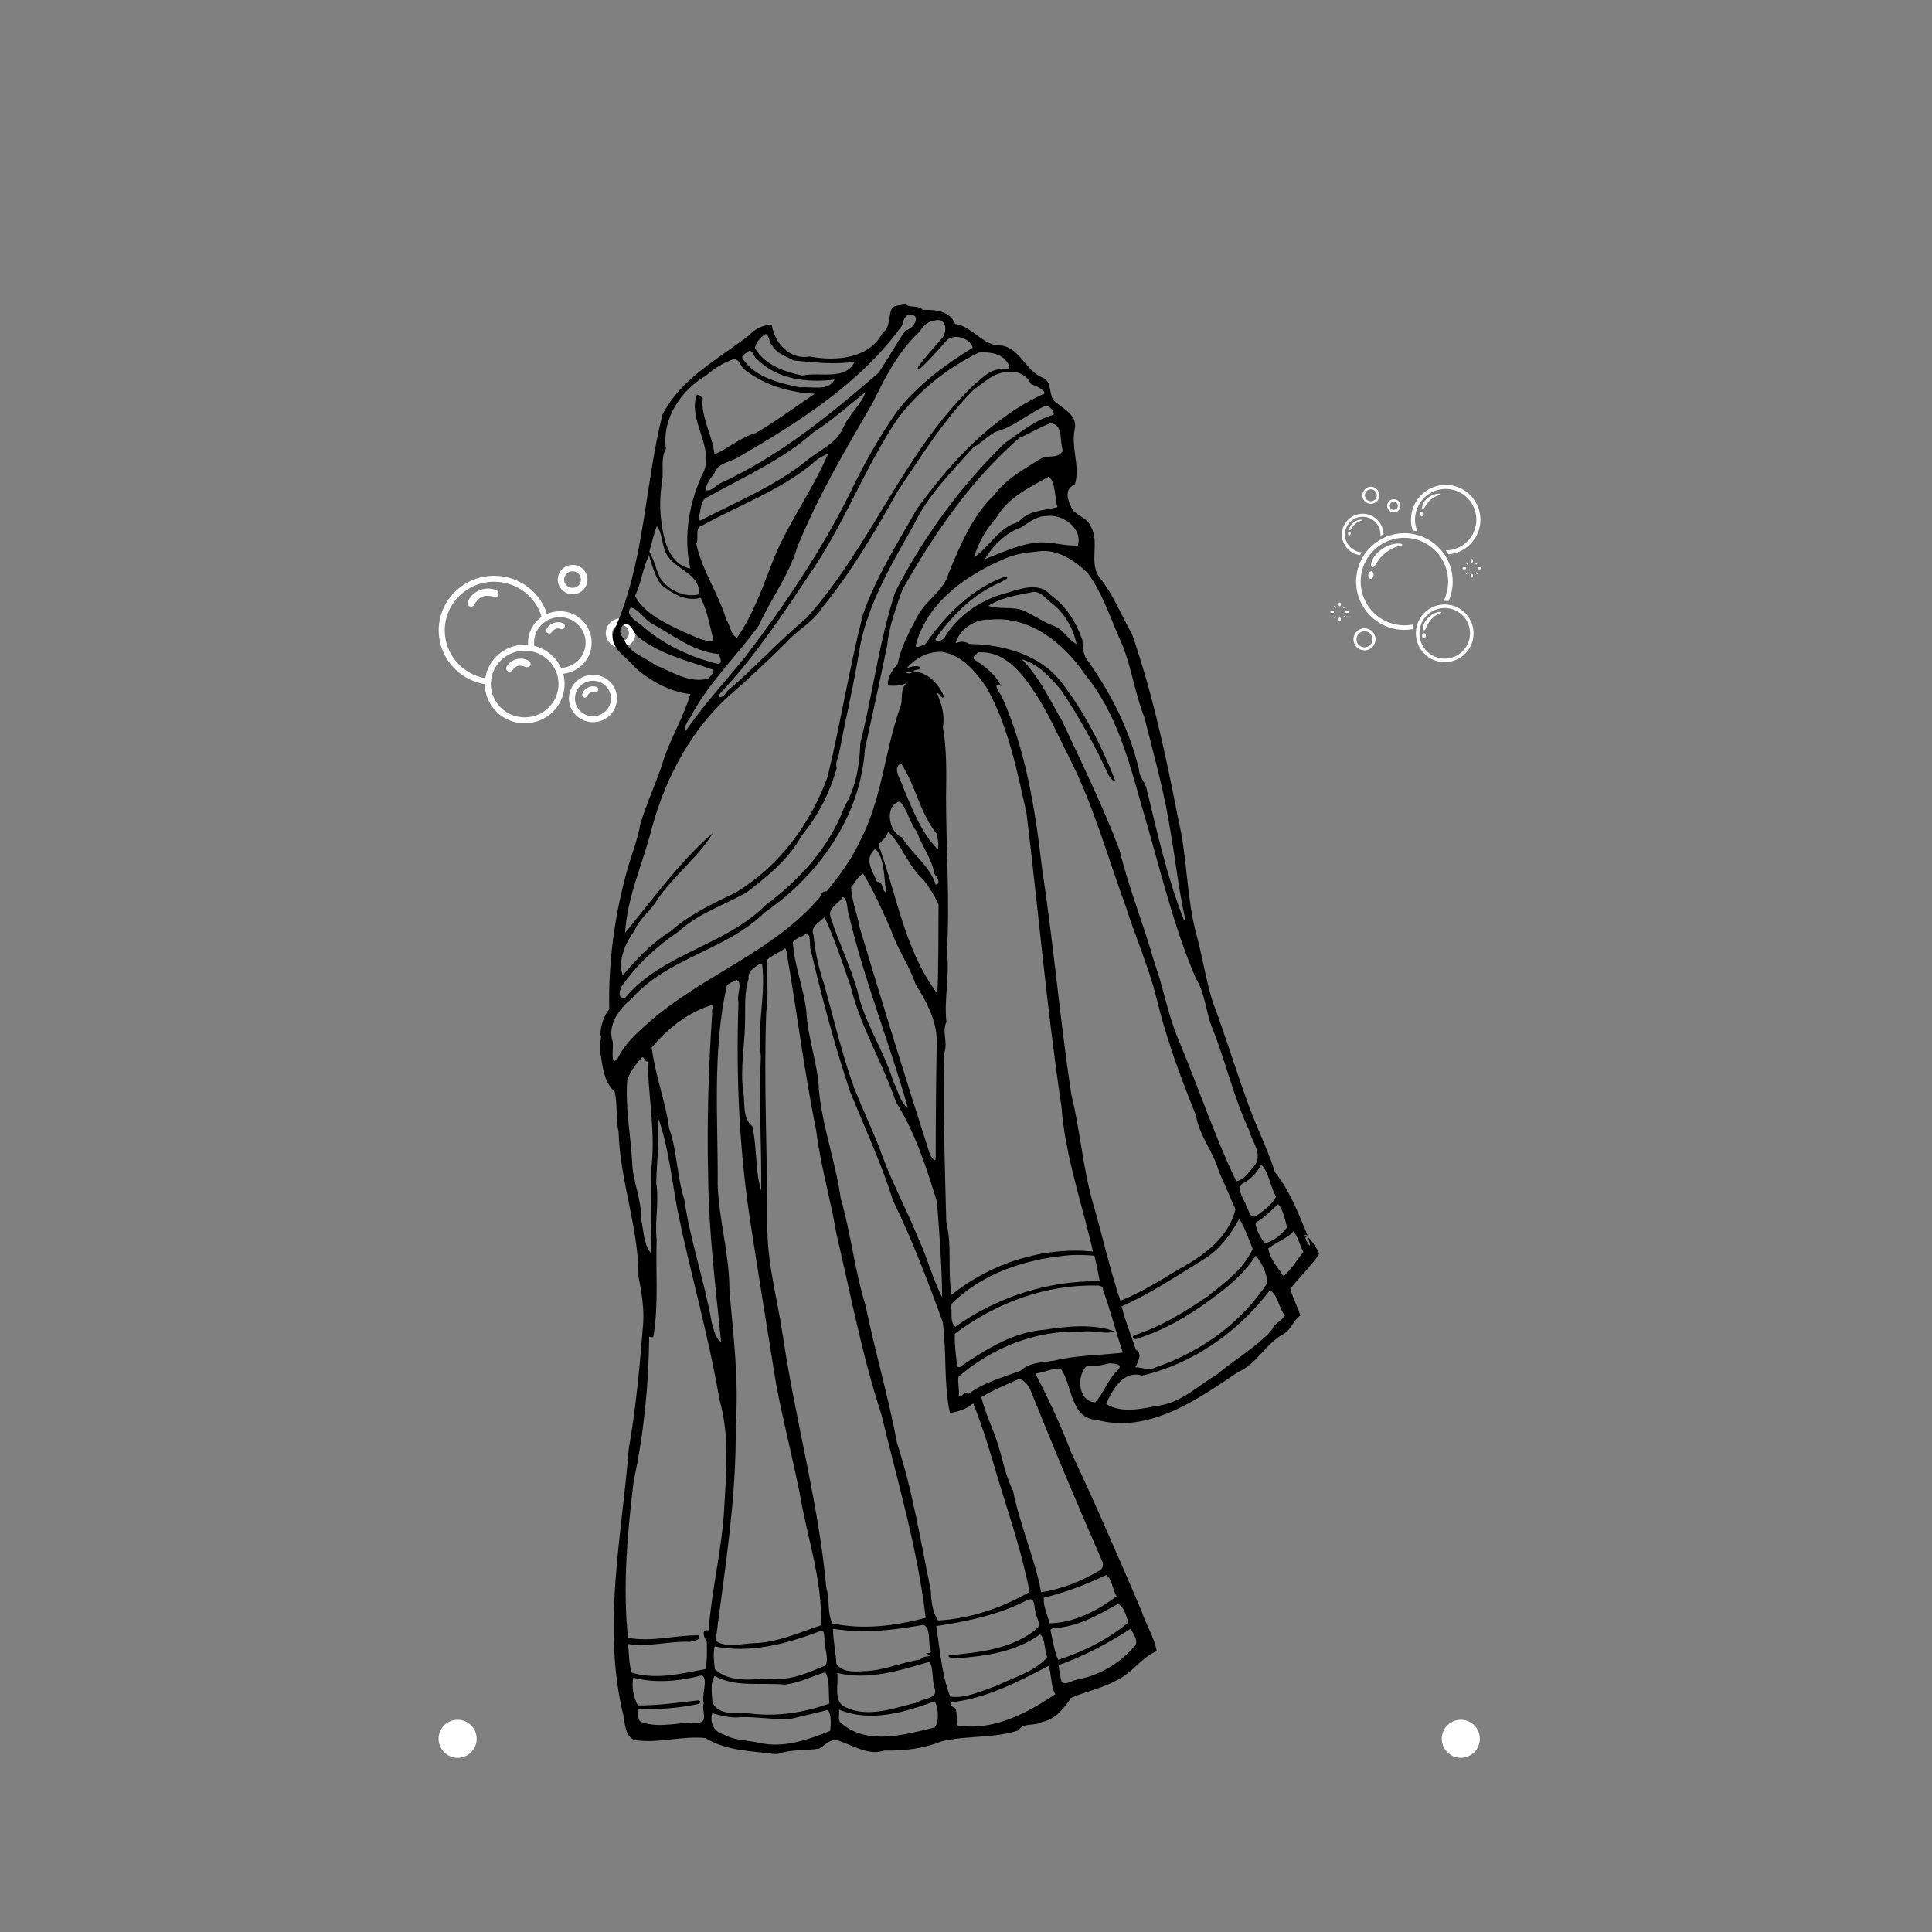 <svg xmlns="http://www.w3.org/2000/svg" xmlns:xlink="http://www.w3.org/1999/xlink" width="500" zoomAndPan="magnify" viewBox="0 0 375 375" height="500" preserveAspectRatio="xMidYMid meet" version="1.0"><rect x="0" y="0" width="375" height="375" fill="#808080" stroke="none"/><defs><clipPath id="13bcd4fd62"><path d="M 85.129 333.805 L 92.52 333.805 L 92.52 341.195 L 85.129 341.195 Z M 85.129 333.805 " clip-rule="nonzero"/></clipPath><clipPath id="518ca756e0"><path d="M 88.824 333.805 C 86.781 333.805 85.129 335.461 85.129 337.5 C 85.129 339.539 86.781 341.195 88.824 341.195 C 90.863 341.195 92.52 339.539 92.52 337.5 C 92.52 335.461 90.863 333.805 88.824 333.805 " clip-rule="nonzero"/></clipPath><clipPath id="5a10db7c5e"><path d="M 279.848 333.805 L 287.234 333.805 L 287.234 341.195 L 279.848 341.195 Z M 279.848 333.805 " clip-rule="nonzero"/></clipPath><clipPath id="00703e72f4"><path d="M 283.543 333.805 C 281.5 333.805 279.848 335.461 279.848 337.5 C 279.848 339.539 281.5 341.195 283.543 341.195 C 285.582 341.195 287.234 339.539 287.234 337.5 C 287.234 335.461 285.582 333.805 283.543 333.805 " clip-rule="nonzero"/></clipPath><clipPath id="b31a7697ef"><path d="M 258.23 94.07 L 287.48 94.07 L 287.48 128.57 L 258.23 128.57 Z M 258.23 94.07 " clip-rule="nonzero"/></clipPath><clipPath id="24213e269f"><path d="M 85.152 109.645 L 123.355 109.645 L 123.355 140.395 L 85.152 140.395 Z M 85.152 109.645 " clip-rule="nonzero"/></clipPath><clipPath id="68537d8259"><path d="M 116.496 59 L 255.996 59 L 255.996 340.93 L 116.496 340.93 Z M 116.496 59 " clip-rule="nonzero"/></clipPath></defs><g clip-path="url(#13bcd4fd62)"><g clip-path="url(#518ca756e0)"><path fill="#ffffff" d="M 85.129 333.805 L 92.52 333.805 L 92.52 341.195 L 85.129 341.195 Z M 85.129 333.805 " fill-opacity="1" fill-rule="nonzero"/></g></g><g clip-path="url(#5a10db7c5e)"><g clip-path="url(#00703e72f4)"><path fill="#ffffff" d="M 279.848 333.805 L 287.234 333.805 L 287.234 341.195 L 279.848 341.195 Z M 279.848 333.805 " fill-opacity="1" fill-rule="nonzero"/></g></g><g clip-path="url(#b31a7697ef)"><path fill="#ffffff" d="M 276.383 122.879 C 276.184 122.879 276.02 123.105 276.02 123.387 C 276.02 123.672 276.184 123.898 276.383 123.898 C 276.578 123.898 276.742 123.672 276.742 123.387 C 276.742 123.105 276.582 122.879 276.383 122.879 Z M 279.664 118.785 C 279.574 118.742 279.395 118.777 279.301 118.785 C 279.039 118.816 278.781 118.891 278.535 118.988 C 278.5 119.004 278.465 119.02 278.426 119.039 C 277.996 119.238 277.598 119.52 277.258 119.852 C 277.164 119.945 277.07 120.043 276.98 120.145 C 276.637 120.539 276.367 121 276.262 121.508 C 276.227 121.68 276.207 121.859 276.211 122.043 C 276.211 122.102 276.227 122.168 276.258 122.23 C 276.297 122.312 276.359 122.371 276.469 122.34 C 276.539 122.32 276.582 122.258 276.625 122.203 C 276.664 122.148 276.699 122.09 276.734 122.031 C 276.816 121.871 276.883 121.699 276.957 121.531 C 277.031 121.363 277.113 121.199 277.207 121.035 C 277.246 120.969 277.281 120.906 277.32 120.848 C 277.656 120.332 278.094 119.875 278.598 119.527 C 278.922 119.301 279.277 119.117 279.664 118.961 C 279.773 118.918 279.758 118.836 279.664 118.785 Z M 285.332 122.93 C 285.332 120.48 283.535 118.445 281.188 118.07 C 280.941 118.031 280.691 118.012 280.434 118.012 C 280.43 118.012 280.426 118.012 280.422 118.012 C 280.008 118.012 279.613 118.062 279.238 118.156 C 277.875 118.492 276.738 119.406 276.09 120.613 C 275.902 120.965 275.754 121.348 275.652 121.742 C 275.594 121.988 275.555 122.234 275.531 122.488 C 275.516 122.629 275.512 122.781 275.512 122.922 C 275.512 125.633 277.711 127.84 280.422 127.84 C 283.129 127.84 285.332 125.637 285.332 122.93 Z M 286.02 122.93 C 286.02 126.02 283.508 128.531 280.422 128.531 C 277.332 128.531 274.82 126.02 274.82 122.93 C 274.82 122.844 274.828 122.758 274.828 122.676 C 274.836 122.438 274.863 122.199 274.902 121.973 C 274.961 121.625 275.051 121.293 275.168 120.969 C 275.891 119.027 277.664 117.59 279.793 117.359 C 279.996 117.332 280.203 117.324 280.41 117.324 C 280.551 117.324 280.688 117.328 280.828 117.34 C 281.062 117.359 281.301 117.387 281.527 117.434 C 284.094 117.957 286.02 120.223 286.02 122.93 Z M 264.926 96.137 C 264.926 96.777 265.445 97.297 266.086 97.297 C 266.723 97.297 267.242 96.777 267.242 96.137 C 267.242 95.496 266.723 94.977 266.086 94.977 C 265.449 94.977 264.926 95.496 264.926 96.137 Z M 264.438 96.137 C 264.438 95.227 265.18 94.48 266.09 94.48 C 267 94.48 267.742 95.227 267.742 96.137 C 267.742 97.047 267 97.793 266.09 97.793 C 265.18 97.793 264.438 97.055 264.438 96.137 Z M 261.641 118.566 L 261.348 118.566 C 261.238 118.566 261.148 118.656 261.148 118.766 C 261.148 118.875 261.238 118.965 261.348 118.965 L 261.641 118.965 C 261.75 118.965 261.836 118.875 261.836 118.766 C 261.836 118.656 261.75 118.566 261.641 118.566 Z M 258.723 118.566 L 258.434 118.566 C 258.324 118.566 258.234 118.656 258.234 118.766 C 258.234 118.875 258.324 118.965 258.434 118.965 L 258.723 118.965 C 258.832 118.965 258.922 118.875 258.922 118.766 C 258.922 118.656 258.832 118.566 258.723 118.566 Z M 260.926 118.012 L 261.145 117.793 C 261.184 117.754 261.184 117.695 261.145 117.656 C 261.105 117.617 261.047 117.617 261.008 117.656 L 260.789 117.875 C 260.75 117.914 260.75 117.973 260.789 118.012 C 260.809 118.031 260.832 118.043 260.859 118.043 C 260.883 118.039 260.906 118.027 260.926 118.012 Z M 259.082 119.582 L 258.922 119.742 C 258.883 119.781 258.883 119.84 258.922 119.879 C 258.941 119.902 258.965 119.91 258.992 119.91 C 259.016 119.91 259.039 119.902 259.059 119.879 L 259.219 119.723 C 259.258 119.684 259.258 119.621 259.219 119.582 C 259.18 119.543 259.121 119.543 259.082 119.582 Z M 260.992 119.582 C 260.953 119.543 260.891 119.543 260.852 119.582 C 260.812 119.621 260.812 119.684 260.852 119.723 L 261.012 119.879 C 261.031 119.902 261.055 119.91 261.078 119.91 C 261.105 119.91 261.129 119.902 261.148 119.879 C 261.188 119.84 261.188 119.781 261.148 119.742 Z M 259.059 117.652 C 259.02 117.613 258.961 117.613 258.922 117.652 C 258.883 117.691 258.883 117.75 258.922 117.789 L 259.141 118.008 C 259.16 118.027 259.184 118.039 259.211 118.039 C 259.234 118.039 259.258 118.027 259.277 118.008 C 259.316 117.969 259.316 117.91 259.277 117.867 Z M 260.035 119.879 C 259.926 119.879 259.836 119.969 259.836 120.078 L 259.836 120.371 C 259.836 120.48 259.926 120.57 260.035 120.57 C 260.145 120.57 260.234 120.48 260.234 120.371 L 260.234 120.078 C 260.234 119.969 260.145 119.879 260.035 119.879 Z M 260.035 116.961 C 259.926 116.961 259.836 117.051 259.836 117.16 L 259.836 117.461 C 259.836 117.57 259.926 117.66 260.035 117.66 C 260.145 117.66 260.234 117.57 260.234 117.461 L 260.234 117.16 C 260.234 117.051 260.145 116.961 260.035 116.961 Z M 287.281 110.105 L 286.988 110.105 C 286.879 110.105 286.793 110.195 286.793 110.305 C 286.793 110.41 286.879 110.5 286.988 110.5 L 287.281 110.5 C 287.391 110.5 287.48 110.41 287.48 110.305 C 287.473 110.195 287.391 110.105 287.281 110.105 Z M 284.367 110.105 L 284.074 110.105 C 283.965 110.105 283.875 110.195 283.875 110.305 C 283.875 110.41 283.965 110.5 284.074 110.5 L 284.367 110.5 C 284.473 110.5 284.562 110.41 284.562 110.305 C 284.562 110.195 284.473 110.105 284.367 110.105 Z M 286.566 109.551 L 286.785 109.332 C 286.824 109.293 286.824 109.234 286.785 109.191 C 286.746 109.152 286.688 109.152 286.648 109.191 L 286.43 109.41 C 286.391 109.449 286.391 109.512 286.43 109.551 C 286.449 109.57 286.473 109.578 286.5 109.578 C 286.523 109.578 286.547 109.57 286.566 109.551 Z M 284.633 111.445 C 284.656 111.445 284.684 111.438 284.703 111.418 L 284.859 111.258 C 284.898 111.219 284.898 111.16 284.859 111.121 C 284.82 111.082 284.762 111.082 284.723 111.121 L 284.562 111.277 C 284.523 111.32 284.523 111.379 284.562 111.418 C 284.582 111.438 284.609 111.445 284.633 111.445 Z M 286.629 111.121 C 286.59 111.082 286.527 111.082 286.488 111.121 C 286.449 111.16 286.449 111.219 286.488 111.258 L 286.648 111.418 C 286.668 111.438 286.691 111.445 286.719 111.445 C 286.742 111.445 286.766 111.438 286.785 111.418 C 286.824 111.379 286.824 111.32 286.785 111.277 Z M 284.922 109.41 L 284.703 109.191 C 284.664 109.152 284.602 109.152 284.562 109.191 C 284.523 109.234 284.523 109.293 284.562 109.332 L 284.781 109.551 C 284.801 109.57 284.824 109.578 284.852 109.578 C 284.875 109.578 284.898 109.57 284.922 109.551 C 284.961 109.512 284.961 109.449 284.922 109.41 Z M 285.676 111.418 C 285.57 111.418 285.48 111.508 285.48 111.617 L 285.48 111.91 C 285.48 112.016 285.57 112.105 285.676 112.105 C 285.785 112.105 285.875 112.016 285.875 111.91 L 285.875 111.617 C 285.871 111.508 285.781 111.418 285.676 111.418 Z M 285.871 108.699 C 285.871 108.59 285.781 108.5 285.672 108.5 C 285.562 108.5 285.473 108.59 285.473 108.699 L 285.473 109 C 285.473 109.109 285.562 109.199 285.672 109.199 C 285.781 109.199 285.871 109.109 285.871 109 Z M 266.199 110.887 C 266.055 110.867 265.91 110.922 265.793 111.051 C 265.68 111.176 265.602 111.344 265.57 111.535 C 265.512 111.938 265.695 112.301 265.98 112.34 C 266 112.344 266.02 112.344 266.039 112.344 C 266.309 112.344 266.559 112.066 266.613 111.695 C 266.668 111.293 266.484 110.934 266.199 110.887 Z M 267.375 109.016 C 267.586 108.688 267.828 108.379 268.086 108.094 C 268.707 107.41 269.469 106.84 270.316 106.438 C 270.855 106.18 271.441 105.988 272.055 105.844 C 272.219 105.805 272.207 105.676 272.086 105.586 C 271.961 105.496 271.684 105.512 271.535 105.5 C 271.129 105.48 270.723 105.531 270.328 105.625 C 269.566 105.809 268.844 106.156 268.203 106.602 C 268.148 106.641 268.098 106.676 268.047 106.715 C 267.699 106.973 267.371 107.262 267.09 107.582 C 266.59 108.152 266.227 108.82 266.141 109.594 C 266.113 109.797 266.164 110.133 266.461 110.094 C 266.566 110.078 266.652 110.004 266.727 109.93 C 266.996 109.66 267.18 109.332 267.375 109.016 Z M 274.52 104.605 C 274.711 104.648 274.91 104.699 275.098 104.758 C 275.801 104.977 276.465 105.285 277.078 105.668 C 277.234 105.766 277.379 105.863 277.523 105.973 C 278.117 106.398 278.652 106.895 279.117 107.453 C 279.246 107.605 279.367 107.766 279.484 107.926 C 280.488 109.32 281.082 111.031 281.082 112.879 C 281.082 114.223 280.766 115.496 280.211 116.625 C 280.281 116.625 280.352 116.621 280.426 116.621 C 280.676 116.621 280.93 116.637 281.172 116.664 C 281.688 115.504 281.969 114.227 281.969 112.879 C 281.969 111.102 281.469 109.438 280.609 108.012 C 280.523 107.879 280.441 107.746 280.352 107.613 C 280.148 107.316 279.93 107.031 279.699 106.762 C 278.594 105.48 277.152 104.5 275.516 103.961 C 275.18 103.852 274.832 103.758 274.48 103.684 C 274.328 103.652 274.168 103.625 274.012 103.598 C 273.551 103.531 273.074 103.488 272.594 103.488 C 271.363 103.488 270.184 103.727 269.105 104.164 C 268.887 104.254 268.68 104.348 268.469 104.445 C 268.227 104.566 267.996 104.695 267.77 104.832 C 266.773 105.434 265.895 106.211 265.188 107.125 C 265.027 107.34 264.871 107.559 264.723 107.781 C 264.602 107.973 264.48 108.172 264.367 108.375 C 263.633 109.715 263.219 111.246 263.219 112.875 C 263.219 118.047 267.426 122.258 272.594 122.258 C 273.133 122.258 273.66 122.215 274.172 122.125 C 274.211 121.805 274.277 121.492 274.367 121.184 C 273.797 121.309 273.203 121.371 272.594 121.371 C 267.91 121.371 264.105 117.562 264.105 112.875 C 264.105 111.18 264.605 109.605 265.461 108.281 C 265.641 108.004 265.832 107.734 266.039 107.484 C 266.605 106.801 267.27 106.211 268.016 105.73 C 268.293 105.551 268.578 105.387 268.883 105.238 C 270.004 104.688 271.262 104.383 272.594 104.383 C 273.258 104.383 273.902 104.461 274.52 104.605 Z M 269.754 98.172 C 269.754 98.609 270.105 98.961 270.539 98.961 C 270.977 98.961 271.328 98.609 271.328 98.172 C 271.328 97.738 270.977 97.387 270.539 97.387 C 270.105 97.387 269.754 97.738 269.754 98.172 Z M 269.258 98.172 C 269.258 97.465 269.832 96.891 270.539 96.891 C 271.246 96.891 271.82 97.465 271.82 98.172 C 271.82 98.883 271.246 99.457 270.539 99.457 C 269.832 99.457 269.258 98.883 269.258 98.172 Z M 266.406 124.094 C 266.406 123.234 265.707 122.535 264.852 122.535 C 263.996 122.535 263.297 123.234 263.297 124.094 C 263.297 124.949 263.996 125.648 264.852 125.648 C 265.707 125.648 266.406 124.949 266.406 124.094 Z M 266.996 124.094 C 266.996 125.277 266.035 126.238 264.848 126.238 C 263.664 126.238 262.703 125.277 262.703 124.094 C 262.703 122.906 263.664 121.945 264.848 121.945 C 266.031 121.941 266.996 122.906 266.996 124.094 Z M 276.07 99.277 C 275.875 99.254 275.707 99.441 275.672 99.711 C 275.637 99.977 275.762 100.199 275.949 100.223 C 275.961 100.223 275.969 100.223 275.98 100.223 C 276.062 100.223 276.145 100.184 276.211 100.105 C 276.281 100.027 276.332 99.914 276.348 99.789 C 276.359 99.664 276.34 99.547 276.293 99.453 C 276.242 99.352 276.164 99.289 276.07 99.277 Z M 276.375 98.688 C 276.535 98.516 276.637 98.309 276.758 98.105 C 276.883 97.895 277.02 97.699 277.18 97.516 C 277.551 97.074 278.004 96.707 278.516 96.438 C 278.84 96.266 279.191 96.137 279.562 96.039 C 279.664 96.012 279.656 95.93 279.578 95.875 C 279.5 95.82 279.332 95.836 279.242 95.836 C 278.996 95.828 278.746 95.871 278.508 95.934 C 278.051 96.062 277.613 96.289 277.234 96.582 C 276.613 97.055 276.09 97.691 276.016 98.488 C 276.004 98.621 276.039 98.828 276.219 98.797 C 276.281 98.789 276.332 98.738 276.375 98.688 Z M 275.105 103.145 C 274.812 102.438 274.652 101.672 274.652 100.863 C 274.652 97.578 277.328 94.902 280.609 94.902 C 283.895 94.902 286.562 97.578 286.562 100.863 C 286.562 104.148 283.895 106.824 280.613 106.824 C 280.801 107.074 280.977 107.324 281.137 107.594 C 284.609 107.32 287.352 104.406 287.352 100.863 C 287.352 97.141 284.324 94.113 280.609 94.113 C 276.891 94.113 273.867 97.141 273.867 100.863 C 273.867 101.594 273.984 102.297 274.199 102.953 C 274.5 103.004 274.801 103.07 275.105 103.145 Z M 261.953 103.23 C 261.809 103.211 261.684 103.352 261.66 103.543 C 261.648 103.633 261.664 103.719 261.699 103.789 C 261.738 103.863 261.797 103.906 261.867 103.914 C 261.879 103.914 261.883 103.914 261.891 103.914 C 262.02 103.914 262.137 103.781 262.16 103.605 C 262.18 103.414 262.09 103.25 261.953 103.23 Z M 262.426 102.438 C 262.512 102.297 262.609 102.156 262.715 102.031 C 262.973 101.73 263.281 101.473 263.633 101.289 C 263.855 101.172 264.102 101.082 264.355 101.012 C 264.426 100.992 264.422 100.938 264.367 100.898 C 264.312 100.863 264.199 100.867 264.133 100.867 C 263.961 100.863 263.793 100.895 263.629 100.938 C 263.312 101.027 263.012 101.188 262.75 101.391 C 262.324 101.715 261.957 102.156 261.91 102.707 C 261.902 102.797 261.926 102.941 262.051 102.918 C 262.094 102.91 262.129 102.879 262.16 102.844 C 262.273 102.723 262.344 102.578 262.426 102.438 Z M 260.465 103.754 C 260.465 101.527 262.277 99.715 264.5 99.715 C 266.703 99.715 268.496 101.488 268.535 103.684 C 268.332 103.773 268.133 103.871 267.938 103.969 C 267.941 103.895 267.945 103.82 267.945 103.746 C 267.945 101.844 266.402 100.301 264.5 100.301 C 262.602 100.301 261.055 101.844 261.055 103.746 C 261.055 105.586 262.5 107.094 264.312 107.191 C 264.188 107.375 264.07 107.559 263.957 107.75 C 261.984 107.488 260.465 105.793 260.465 103.754 " fill-opacity="1" fill-rule="nonzero"/></g><g clip-path="url(#24213e269f)"><path fill="#ffffff" d="M 118.586 135.574 C 118.586 133.676 117.02 132.133 115.094 132.133 C 113.164 132.133 111.598 133.676 111.598 135.574 C 111.598 137.473 113.164 139.02 115.094 139.02 C 117.02 139.02 118.586 137.473 118.586 135.574 Z M 119.762 135.574 C 119.762 138.113 117.664 140.176 115.094 140.176 C 112.52 140.176 110.426 138.113 110.426 135.574 C 110.426 133.039 112.52 130.977 115.094 130.977 C 117.664 130.977 119.762 133.039 119.762 135.574 Z M 108.41 132.766 C 108.41 131.934 108.246 131.145 107.953 130.414 C 107.91 130.301 107.863 130.191 107.812 130.082 C 107.797 130.047 107.777 130.012 107.758 129.973 C 107.66 129.77 107.551 129.57 107.43 129.379 C 107.414 129.359 107.402 129.336 107.391 129.316 C 107.32 129.207 107.246 129.098 107.168 128.996 C 107.168 128.992 107.164 128.988 107.16 128.984 C 106.527 128.125 105.688 127.426 104.723 126.961 C 104.684 126.938 104.641 126.918 104.598 126.902 C 104.496 126.852 104.391 126.805 104.281 126.762 C 104.152 126.711 104.02 126.664 103.887 126.621 C 103.797 126.59 103.703 126.566 103.613 126.539 C 103.523 126.516 103.438 126.492 103.348 126.473 C 103.258 126.453 103.172 126.43 103.082 126.414 C 103.074 126.414 103.066 126.41 103.059 126.41 C 102.859 126.375 102.66 126.344 102.465 126.324 C 102.258 126.309 102.051 126.293 101.844 126.293 C 101.621 126.293 101.402 126.305 101.188 126.328 C 101.09 126.336 100.988 126.355 100.891 126.371 C 100.777 126.387 100.668 126.398 100.559 126.422 C 100.43 126.445 100.305 126.48 100.18 126.512 C 100.105 126.531 100.027 126.547 99.953 126.57 C 99.812 126.613 99.672 126.664 99.535 126.715 C 99.48 126.734 99.426 126.754 99.371 126.773 C 99.223 126.832 99.082 126.898 98.941 126.969 C 98.898 126.988 98.855 127.008 98.816 127.027 C 98.668 127.105 98.527 127.188 98.387 127.273 C 98.355 127.293 98.32 127.309 98.293 127.328 C 98.148 127.422 98.008 127.52 97.871 127.621 C 97.848 127.641 97.82 127.66 97.797 127.676 C 97.66 127.785 97.527 127.898 97.398 128.016 C 97.379 128.031 97.359 128.047 97.34 128.066 C 97.211 128.188 97.086 128.312 96.965 128.445 C 96.949 128.461 96.934 128.477 96.922 128.496 C 96.801 128.629 96.684 128.77 96.578 128.914 C 96.566 128.93 96.551 128.945 96.543 128.961 C 96.43 129.109 96.328 129.262 96.23 129.418 C 96.223 129.43 96.215 129.445 96.207 129.457 C 96.109 129.617 96.02 129.785 95.934 129.953 C 95.93 129.965 95.926 129.973 95.922 129.984 C 95.836 130.156 95.758 130.336 95.688 130.52 C 95.688 130.523 95.684 130.531 95.684 130.535 C 95.469 131.105 95.336 131.711 95.297 132.344 L 95.289 132.41 C 95.285 132.527 95.273 132.645 95.273 132.766 C 95.273 136.336 98.219 139.238 101.844 139.238 C 105.465 139.238 108.41 136.336 108.41 132.766 Z M 94.191 131.648 C 94.191 131.637 94.195 131.629 94.195 131.621 C 94.23 131.402 94.27 131.188 94.324 130.977 C 94.324 130.965 94.328 130.953 94.332 130.945 C 94.715 129.41 95.566 128.062 96.73 127.051 C 96.754 127.031 96.773 127.012 96.793 126.992 C 96.934 126.875 97.078 126.766 97.223 126.656 C 97.266 126.625 97.309 126.594 97.355 126.562 C 97.492 126.465 97.629 126.375 97.773 126.289 C 97.836 126.25 97.895 126.215 97.957 126.18 C 98.09 126.102 98.227 126.027 98.367 125.957 C 98.445 125.922 98.52 125.883 98.598 125.848 C 98.73 125.789 98.863 125.73 99 125.676 C 99.094 125.641 99.188 125.609 99.281 125.574 C 99.41 125.531 99.535 125.488 99.668 125.449 C 99.781 125.418 99.895 125.391 100.012 125.363 C 100.129 125.336 100.246 125.305 100.363 125.281 C 100.508 125.254 100.656 125.234 100.805 125.215 C 100.898 125.203 100.992 125.184 101.09 125.176 C 101.34 125.152 101.59 125.137 101.844 125.137 C 102.059 125.137 102.281 125.148 102.504 125.168 C 102.492 125.02 102.484 124.871 102.484 124.727 C 102.484 124.543 102.496 124.363 102.512 124.184 C 102.516 124.137 102.52 124.094 102.527 124.047 C 102.543 123.891 102.566 123.738 102.598 123.586 C 102.613 123.508 102.629 123.434 102.648 123.359 C 102.668 123.281 102.688 123.203 102.707 123.125 C 102.754 122.961 102.805 122.801 102.863 122.645 C 102.875 122.613 102.887 122.582 102.898 122.547 C 103.027 122.223 103.184 121.906 103.363 121.609 C 103.371 121.602 103.375 121.59 103.383 121.582 C 103.504 121.383 103.637 121.191 103.781 121.008 C 103.785 121.004 103.789 121 103.789 120.996 C 103.863 120.906 103.938 120.816 104.012 120.73 C 104.031 120.707 104.055 120.688 104.074 120.664 C 104.199 120.527 104.328 120.398 104.465 120.273 C 104.508 120.23 104.555 120.188 104.605 120.148 C 104.676 120.086 104.746 120.027 104.82 119.969 C 104.922 119.891 105.023 119.812 105.129 119.738 C 103.953 115.699 100.223 112.91 95.914 112.91 C 90.629 112.91 86.328 117.148 86.328 122.355 C 86.328 126.945 89.668 130.84 94.191 131.648 Z M 108.664 119.797 C 107.801 119.797 106.992 120.012 106.281 120.391 L 106.242 120.414 C 106.191 120.441 106.137 120.477 106.086 120.508 C 105.91 120.609 105.746 120.723 105.586 120.844 C 105.574 120.855 105.562 120.863 105.551 120.871 C 105.391 120.996 105.242 121.129 105.102 121.27 C 105.062 121.305 105.031 121.348 104.992 121.383 C 104.906 121.477 104.82 121.574 104.738 121.676 C 104.684 121.742 104.629 121.812 104.578 121.887 C 104.523 121.961 104.473 122.043 104.422 122.121 C 104.371 122.203 104.32 122.281 104.273 122.363 C 104.199 122.496 104.133 122.629 104.07 122.77 C 104.031 122.859 104 122.949 103.965 123.043 C 103.93 123.145 103.891 123.246 103.859 123.348 C 103.84 123.426 103.82 123.504 103.801 123.582 C 103.77 123.703 103.746 123.824 103.727 123.945 C 103.719 124.012 103.703 124.078 103.695 124.145 C 103.676 124.336 103.66 124.527 103.66 124.727 C 103.66 124.906 103.676 125.09 103.695 125.273 C 103.699 125.305 103.707 125.336 103.711 125.367 C 103.797 125.387 103.879 125.414 103.965 125.438 C 104.094 125.473 104.223 125.512 104.348 125.555 C 104.449 125.59 104.551 125.625 104.652 125.664 C 104.836 125.738 105.02 125.816 105.195 125.902 C 105.25 125.926 105.305 125.949 105.355 125.977 C 105.48 126.039 105.598 126.105 105.719 126.172 C 105.73 126.18 105.746 126.191 105.758 126.199 C 105.992 126.332 106.215 126.48 106.434 126.637 C 106.449 126.648 106.461 126.66 106.477 126.672 C 107.039 127.086 107.543 127.574 107.973 128.125 C 108 128.16 108.027 128.199 108.059 128.238 C 108.188 128.406 108.305 128.582 108.422 128.762 C 108.457 128.82 108.496 128.883 108.531 128.941 C 108.602 129.059 108.668 129.18 108.73 129.305 C 108.793 129.418 108.848 129.531 108.902 129.648 C 111.551 129.523 113.668 127.363 113.668 124.727 C 113.668 122.008 111.422 119.797 108.664 119.797 Z M 109.309 130.777 C 109.484 131.414 109.586 132.078 109.586 132.766 C 109.586 136.973 106.113 140.395 101.844 140.395 C 97.586 140.395 94.121 136.992 94.102 132.805 C 88.961 131.945 85.152 127.547 85.152 122.355 C 85.152 116.512 89.98 111.754 95.914 111.754 C 100.656 111.754 104.77 114.766 106.172 119.16 C 106.934 118.828 107.777 118.637 108.664 118.637 C 112.07 118.637 114.84 121.367 114.84 124.727 C 114.84 127.867 112.414 130.457 109.309 130.777 Z M 102.543 128.211 C 101.137 127.441 99.293 127.902 98.43 129.238 C 98.16 129.66 98.191 130.016 98.52 130.25 L 98.523 130.25 C 98.539 130.262 98.559 130.273 98.574 130.281 C 98.871 130.457 99.23 130.375 99.469 130.082 C 100.223 129.148 100.785 129.004 101.973 129.438 C 102.371 129.582 102.77 129.469 102.918 129.168 C 103.09 128.812 102.949 128.445 102.543 128.211 Z M 95.836 115.828 C 96.293 115.945 96.621 115.809 96.754 115.441 C 96.895 115.055 96.715 114.719 96.254 114.527 C 94.277 113.703 91.77 114.672 90.887 116.605 C 90.656 117.117 90.719 117.461 91.09 117.656 C 91.113 117.668 91.141 117.68 91.164 117.691 C 91.5 117.832 91.844 117.715 92.031 117.395 C 92.984 115.777 94.016 115.352 95.836 115.828 Z M 109.488 112.5 C 109.496 113.371 110.227 114.09 111.121 114.098 C 112.055 114.098 112.742 113.438 112.758 112.527 C 112.77 111.633 112.082 110.906 111.191 110.879 L 111.141 110.879 C 110.715 110.879 110.289 111.059 109.973 111.371 C 109.664 111.68 109.488 112.09 109.488 112.5 Z M 109.109 114.508 C 108.555 113.957 108.254 113.23 108.262 112.461 C 108.277 110.91 109.566 109.645 111.133 109.645 L 111.18 109.645 C 112.758 109.668 114.035 110.949 114.031 112.496 C 114.023 114.07 112.723 115.348 111.129 115.348 L 111.117 115.348 C 110.363 115.344 109.648 115.047 109.109 114.508 Z M 122.082 122.906 C 122.094 122.012 121.406 121.289 120.516 121.258 L 120.465 121.258 C 120.039 121.258 119.613 121.438 119.297 121.754 C 118.988 122.059 118.812 122.473 118.812 122.883 C 118.82 123.754 119.551 124.469 120.445 124.477 C 121.379 124.477 122.066 123.816 122.082 122.906 Z M 123.355 122.879 C 123.348 124.449 122.047 125.73 120.453 125.73 L 120.441 125.73 C 119.688 125.727 118.973 125.43 118.434 124.887 C 117.879 124.336 117.578 123.609 117.586 122.844 C 117.602 121.289 118.891 120.027 120.457 120.027 L 120.504 120.027 C 122.082 120.051 123.359 121.328 123.355 122.879 Z M 115.578 133.27 C 114.594 132.996 113.359 133.641 113.047 134.586 C 112.941 134.902 112.941 135.203 113.285 135.359 C 113.566 135.488 113.824 135.391 113.977 135.105 C 114.297 134.52 114.727 134.176 115.461 134.348 C 115.812 134.43 116.059 134.238 116.105 133.879 C 116.156 133.5 115.902 133.344 115.578 133.27 Z M 109.117 120.914 C 109.465 121.043 109.723 121.246 109.609 121.656 C 109.504 122.043 109.207 122.223 108.832 122.082 C 108.051 121.789 107.531 122.102 107.094 122.703 C 106.887 122.992 106.59 123.062 106.297 122.879 C 105.945 122.66 105.988 122.332 106.148 122 C 106.629 121.008 108.078 120.477 109.117 120.914 " fill-opacity="1" fill-rule="nonzero"/></g><g clip-path="url(#68537d8259)"><path fill="#000000" d="M 175.473 59.02 L 175.746 59.02 C 176.551 59.863 178.207 59.113 179.105 60.148 C 181.477 60.047 184.344 60.32 185.391 62.871 C 188.859 63.391 190.773 67.238 194.426 67.066 C 198.145 67.73 199.148 72.164 202.504 73.355 C 204.281 74.191 203.473 76.73 204.688 77.91 C 206.375 79.336 209.242 80.617 208.594 83.348 C 207.867 86.898 209.668 90.504 208.652 93.984 C 206.266 95.055 207.367 97.453 208.305 99.129 C 209.422 100.199 211.148 100.688 211.75 102.238 C 213.5 105.285 211.273 109.223 213.43 112.129 C 216.145 115.422 217.648 119.469 219.758 123.137 C 223.75 134.766 226.344 146.84 228.672 158.895 C 230.43 166.133 230.27 173.715 232.098 180.945 C 233.348 185.379 233.988 189.938 235.344 194.348 C 237.871 201.055 239.93 207.922 242.395 214.637 C 243.973 218.98 246.09 223.133 247.465 227.516 C 250.352 231.109 252.035 235.555 253.793 239.77 C 252.867 239.551 252.93 239.816 253.98 239.988 C 252.762 239.957 253.859 241.254 254.168 241.801 C 254.379 241.254 253.969 240.707 253.883 240.16 C 254.82 240.957 255.348 242.082 255.996 243.078 L 255.996 243.484 C 254.375 245.875 252.23 247.902 250.445 250.137 C 250.898 251.914 251.867 253.57 252.391 255.348 C 250.977 256.316 250.652 258.109 249.094 258.953 C 245.641 260.828 243.945 264.762 240.352 266.289 C 232.352 271.676 223.074 278.293 212.879 275.609 C 207.652 275.281 208.203 268.789 205.844 265.602 C 204.172 265.586 202.617 266.43 200.953 266.602 C 203.566 271.598 205.914 276.688 207.934 281.961 C 212.73 292.074 217.148 302.395 221.574 312.68 C 222.41 315.348 224.039 317.738 224.512 320.5 C 221.688 321.594 219.73 324.777 216.773 326.121 C 214.02 327.711 210.77 328.289 207.879 329.555 C 206.453 331.707 204.879 333.676 202.246 334.25 C 200.93 335.094 198.484 334.281 197.73 335.844 C 192.996 337.453 187.66 336.812 182.738 337.996 C 179.234 339.418 175.457 339.871 171.656 339.777 C 168.5 340.84 165.555 338.73 162.645 337.84 C 161.215 337.406 160.125 338.73 159.051 339.387 C 156.395 339.871 153.574 339.48 150.992 340.449 L 150.277 340.449 C 145.758 339.855 140.934 339.84 136.934 337.359 C 132.359 336.875 127.758 338.465 123.168 337.746 C 121.211 336.969 121.379 334.453 120.945 332.738 C 116.852 315.707 120.691 298.336 122.039 281.211 C 123.453 273.203 124.176 265.121 124.828 257.02 C 125.066 253.898 124.516 250.789 123.922 247.73 C 123.957 238.211 120.305 229.156 120.07 219.668 C 119.449 217.105 119.934 214.398 119.289 211.871 C 117.078 209.867 116.969 206.809 116.496 204.086 L 116.496 202.488 C 116.496 201.93 116.887 201.25 116.496 200.762 L 116.496 200.477 C 116.762 198.836 117.148 197.195 118.254 195.891 C 118.047 186.805 119.301 177.625 121.746 168.84 C 122.566 165.934 123.738 163.105 124.246 160.098 C 125.547 155.637 127.629 151.453 128.957 147 C 130.418 142.832 132.758 138.941 134 134.73 C 129.996 134.273 126.172 132.176 123.168 129.469 C 121.492 127.375 118.695 126.129 118.891 123.059 C 125.113 109.734 125.035 94.68 128.566 80.543 C 132.105 73.449 139.391 69.742 145.395 65.078 C 146.512 63.887 148.152 62.906 149.828 63.16 C 150.359 66.652 153.387 69.895 157.172 69.203 C 162.168 70.145 168.684 69.699 171.328 64.586 C 172.902 63.477 172.363 61.395 173.121 59.84 C 173.684 59.109 174.727 59.426 175.473 59.02 M 176.461 61.09 C 175.32 61.34 175.457 62.551 174.961 63.367 C 166.855 74.551 154.871 82.023 143.109 88.859 C 141.613 89.719 139.328 89.926 138.691 91.777 C 138.027 92.824 136.93 93.844 137.078 95.172 C 138.273 95.383 139.059 94.004 140.113 93.668 C 151.406 88.434 161.102 80.488 170.449 72.438 C 172.34 69.746 173.855 66.816 175.762 64.141 C 177.312 63.91 179.059 60.945 176.461 61.09 M 181.418 62.215 C 180.195 62.328 179.137 63.25 178.566 64.305 C 174.461 68.098 171.844 73.148 169.422 78.129 C 164.094 87.324 158.66 96.484 154.691 106.359 C 153.145 111.574 149.582 116.336 147.281 121.422 C 142.98 127.359 137.422 132.625 133.996 139.234 C 133.469 139.863 132.473 141.789 133.125 141.832 C 136.645 136.695 140.73 132.371 144.629 127.523 C 152.195 117.625 159.285 107.102 164.883 95.91 C 167.555 90.293 170.609 84.848 174.18 79.75 C 178.156 74.688 183.359 70.84 188.797 67.496 C 188.371 65.621 184.875 64.488 183.531 66.32 C 181.93 68.156 180.309 69.984 178.508 71.633 C 178.238 71.73 178.016 71.551 178.172 71.281 C 179.535 69.285 181.254 67.574 182.785 65.715 C 183.973 64.457 183.73 61.559 181.418 62.215 M 148.602 64.836 C 147.637 65.418 146.715 66.434 146.535 67.562 C 148.395 70.82 152.281 72.188 155.766 72.895 C 159.039 72.141 164.117 73.941 165.898 70.215 C 161.945 70.816 157.941 70.344 154.016 69.965 C 152.535 69.09 150.656 68.633 149.824 66.961 C 149.195 66.434 149.387 65.016 148.602 64.836 M 145.363 68.129 C 144.91 68.543 143.602 69.043 144.219 69.734 C 146.676 73.273 151.23 74.352 155.227 75.184 C 157.477 74.934 160.707 76.051 162 73.68 C 156.719 74.324 150.855 73.68 146.922 69.707 C 146.305 69.391 146.203 67.922 145.363 68.129 M 190.008 68.422 C 183.793 71.465 178.168 75.91 174.07 81.516 C 168.043 90.52 164.195 100.781 158.207 109.855 C 152.477 118.41 146.871 127.078 139.789 134.57 C 138.812 135.945 140.832 135.195 140.871 134.379 C 146.312 129.816 151.043 124.531 156.488 120 C 169.094 106.043 175.469 87.508 189.246 74.496 C 190.641 73.465 191.832 71.98 193.668 71.734 C 194.375 71.227 196.035 72.23 195.859 70.953 C 194.789 68.582 192.199 68.293 190.008 68.422 M 142.488 69.672 C 140.527 70.379 138.633 71.441 137.098 72.871 C 132.145 75.75 128.457 81.258 129.258 87.121 C 128.207 88.945 128.816 91.18 128.547 93.203 C 128.07 96.086 127.988 99.008 128.469 101.891 C 128.891 105.242 130.145 109.629 133.996 110.359 C 132.535 103.891 133.836 97.113 136.734 91.215 C 138.289 86.398 133.75 81.77 135.137 76.844 C 135.496 76.297 136.059 77.047 136.398 77.266 C 135.949 80.906 138.336 84.539 138.676 88.199 C 141.445 86.984 143.773 84.871 146.719 84.039 C 150.684 81.738 154.344 78.973 158.16 76.426 C 153.375 76.23 148.477 74.797 144.637 71.836 C 143.738 71.312 143.617 69.75 142.488 69.672 M 195.867 72.203 C 193.039 72.145 191.113 74.164 188.988 75.645 C 183.188 81.461 178.852 88.5 174.27 95.289 C 169.852 103.164 165.27 111.023 159.516 118.031 C 157.805 120.809 154.703 122.297 152.602 124.711 C 149.309 127.965 145.887 131.227 142.449 134.238 C 134.449 140.973 129.223 150.789 126.543 160.676 C 124.824 167.512 121.746 173.965 121.34 181.043 C 126.719 174.547 131.938 167.211 138.352 161.711 C 135.445 166.488 130.801 169.926 127.629 174.551 C 126.414 176.754 124.137 178.211 123.203 180.586 C 121.348 183.047 119.895 186.406 120.867 189.328 C 123.555 186.176 126.5 183.02 130.125 180.789 C 133.832 177.496 138.328 175.391 142.754 173.258 C 151.195 168.227 157.289 159.949 160.625 150.82 C 163.16 140.379 164.836 129.699 167.496 119.285 C 170.016 112 174.18 105.504 177.949 98.809 C 184.566 89.699 192.492 81.008 202.844 76.328 C 202.285 75.344 201.102 74.938 200.105 74.543 C 199.344 72.836 197.613 72.035 195.867 72.203 M 167.98 76.098 C 164.707 78.691 161.57 81.59 157.965 83.855 C 151.926 89.246 144.422 92.531 137.422 96.438 C 135.957 96.883 136.094 98.848 135.719 100.051 C 135.555 100.375 135.441 101.102 136.02 100.992 C 142.945 97.395 150.289 94.418 156.441 89.516 C 158.914 87.359 162.434 86.152 163.719 82.891 C 164.742 80.496 167.402 78.25 167.98 76.098 M 202.91 78.766 C 199.586 80.273 196.75 82.906 193.16 83.848 C 191.637 84.695 190.449 86.008 188.941 86.832 C 184.715 91.559 180.078 96.16 177.324 101.938 C 173.164 109.285 168.723 116.773 166.988 125.109 C 165.887 132.137 164.238 139.074 162.883 146.062 C 162.754 147.09 162.043 147.988 162.406 149.07 C 161.102 153.832 158.75 158.387 155.598 162.203 C 153.113 166.773 148.941 170.105 144.91 173.23 C 140.527 175.695 135.582 177.262 131.805 180.75 C 127.488 183.664 123.617 187.184 120.648 191.477 C 120.223 192.316 119.84 193.855 121.305 193.719 C 128.52 185.031 140.738 183.582 148.617 175.672 C 155.23 170.766 161.023 164.402 163.902 156.594 C 166.125 152.898 166.852 148.574 166.977 144.301 C 169.434 134.539 170.637 124.484 173.758 114.922 C 179.23 104.227 186.449 94.324 195.09 85.953 C 198.094 83.926 200.957 81.48 204.52 80.5 C 204.684 79.602 203.641 78.812 202.91 78.766 M 203.836 82.176 C 201.75 82.922 199.922 84.176 197.883 84.969 C 188.434 93.16 181.277 103.641 175.152 114.457 C 173.926 117.98 172.562 121.508 172.211 125.238 C 170.84 131.98 169.328 138.703 167.871 145.434 C 167.07 158.34 158.977 169.852 148.461 177.082 C 140.953 184.473 129.707 185.824 122.652 193.777 C 120.219 195.82 117.797 198.914 118.949 202.273 C 119.102 203.305 118.379 207.227 119.867 205.492 C 121.25 202.57 123.605 200.492 126.012 198.379 C 136.375 189.266 150.082 184.82 159.141 174.141 C 159.336 173.566 159.688 172.871 160.418 173.031 C 162.973 169.957 165.363 166.684 166.996 163.105 C 171.188 155.09 171.73 145.789 174.691 137.371 C 175.426 135.785 174.492 133.777 176.082 132.516 C 174.914 133.16 173.645 133.141 172.387 133.07 C 172.121 131.457 173.312 130.004 174.258 128.805 C 174.914 125.387 176.641 122.324 178.266 119.262 C 179.926 116.367 183.297 114.566 184.125 111.223 C 186.41 105.805 188.648 100.195 193 96.039 C 195.344 92.891 198.789 91.027 202.059 89.004 C 203.48 88.219 205.328 89.184 206.312 87.48 C 205.582 85.762 206.539 82.27 203.836 82.176 M 160.727 88.082 C 159.527 88.523 158.434 89.238 157.523 90.133 C 151.148 95.297 143.371 98.094 136.266 102.012 C 134.738 102.418 135.746 104.445 135.148 105.539 C 136.273 110.773 139.449 115.18 140.969 120.281 C 141.789 121.352 141.785 123.215 143.047 123.781 C 145.961 119.648 147.723 114.805 149.543 110.102 C 152.328 102.316 157.535 95.641 160.727 88.082 M 203.594 92.492 C 199.805 94.645 195.648 96.543 193.395 100.488 C 191.438 102.703 189.863 105.316 189.066 108.152 C 192.031 106.246 193.883 102.25 197.672 101.34 C 199.578 98.996 202.691 99.113 205.242 98.434 C 204.703 96.574 204.934 93.789 203.594 92.492 M 203.07 100.16 C 201.195 100.18 199.723 101.383 198.223 102.352 C 195.195 103.418 192.785 105.84 191.141 108.531 C 194.574 107.211 198.02 105.535 201.77 105.258 C 204.418 105.191 206.941 106.066 209.215 105.855 C 210.16 102.473 206.188 99.684 203.07 100.16 M 127.484 102.133 C 126.883 103.656 126.52 105.441 126.031 107.059 C 126.996 108.664 127.34 110.582 128.184 112.27 C 129.797 114.605 132.883 116.07 135.711 115.352 C 135.871 111.48 131.715 110.766 129.793 108.18 C 128.363 106.488 128.719 103.5 127.484 102.133 M 201.52 107.023 C 199.395 107.238 197.273 107.469 195.297 108.328 C 187.887 111.379 180.164 116.695 177.867 124.828 C 177.297 126.273 178.996 125.211 179.621 124.992 C 183.504 119.434 188.516 114.309 195.012 111.941 C 196.438 112.094 194.402 112.863 194.004 113.121 C 188.82 115.352 184.785 119.477 181.574 124.012 C 181.516 124.812 183.105 124.297 183.352 123.703 C 186.012 119.266 190.633 116.27 195.594 115.023 C 198.234 114.207 201.871 112.953 203.93 115.512 C 206.965 117.625 208.902 120.828 210.102 124.262 C 210.141 125.723 210.262 127.32 211.293 128.461 C 215.746 134.777 219.285 141.781 221.055 149.316 C 221.105 150.66 222.082 151.621 222.496 152.867 C 224.598 161.457 226.484 170.16 229.727 178.395 C 229.785 178.703 230.094 178.488 230.02 178.262 C 228.789 172.758 228.207 167.207 227.242 161.707 C 226.102 154.137 224.012 146.754 222.148 139.32 C 220.105 134.164 219.531 128.488 217.082 123.457 C 215.285 119.262 213.836 114.867 211.082 111.188 C 208.531 108.758 205.238 106.484 201.52 107.023 M 125.965 107.773 C 124.785 110.266 124.457 113.156 123.258 115.684 C 125.219 119.254 129.242 120.977 132.773 122.695 C 134.641 123.367 136.586 124.66 138.523 124.406 C 137.785 121.602 137.336 118.59 135.988 116.02 C 133.117 116.855 130.434 115.156 128.27 113.453 C 127.109 111.77 126.465 109.414 125.965 107.773 M 200.121 114.977 C 197.285 115.559 194.293 115.992 191.84 117.59 C 193.895 118.367 196.73 117.598 198.945 118.621 C 200.918 119.602 202.766 120.867 204.852 121.609 C 206.52 122.355 207.348 124.211 208.953 125.004 C 208.281 121.855 206.559 118.84 203.926 116.922 C 202.828 116.023 201.723 114.473 200.121 114.977 M 122.484 117.898 C 121.156 119.23 123.492 120.598 124.465 121.305 C 128.535 124.961 133.637 127.391 138.906 128.754 C 140.434 129.188 139.883 127.645 139.422 126.934 C 134.547 126.488 130.566 123.215 126.383 120.953 C 124.965 120.102 124.102 118.375 122.484 117.898 M 192.223 120.273 C 189.336 120.062 186.191 122.105 185.492 124.844 C 186.406 124.438 187.254 124.438 188.195 124.992 C 194.734 125.105 201.887 127.035 206.039 132.453 C 210.453 138.191 213.824 144.707 216.43 151.441 C 216.324 152.066 215.262 150.703 215.137 150.367 C 212.473 144.594 209.398 139.035 205.82 133.766 C 203.75 131.383 201.496 128.824 198.324 127.98 C 201.719 131.359 203.727 135.746 206.117 139.859 C 209.996 148.152 214.059 156.418 217.277 164.934 C 219.102 172.355 221.98 179.5 224.082 186.867 C 225.801 191.605 226.598 196.574 228.535 201.305 C 232.457 210.59 235.609 220.195 239.957 229.281 C 241.562 229 242.559 227.316 243.59 226.129 C 245.156 223.863 242.938 221.602 242.418 219.293 C 239.375 212.871 237.875 205.828 235.172 199.219 C 234.016 196.176 233.879 192.707 232.125 189.918 C 227.539 179.324 224.922 167.531 221.586 156.414 C 219.082 147.496 216.574 138.07 210.512 130.801 C 206.523 124.852 199.789 119.488 192.223 120.273 M 121.285 121.051 C 120.199 121.848 120.039 122.949 121.062 123.934 C 122.012 126.738 125.047 127.441 127.16 129.074 C 130.488 130.367 133.676 132.668 137.414 131.738 C 137.867 131.262 139.211 130.043 137.977 129.848 C 133.215 128.152 128.094 126.969 124.051 123.754 C 122.977 123.137 122.66 121.004 121.285 121.051 M 182.859 126.527 C 179.961 126.426 177.715 127.789 175.945 129.711 C 176.777 129.43 177.629 129.102 178.543 129.434 C 178.781 130.227 177.465 129.824 177.305 130.316 C 180.008 130.434 182.148 132.648 183.199 135.125 C 182.957 136.047 182.418 134.473 181.883 134.562 C 182.77 136.598 183.43 138.875 183.016 141.094 C 183.793 145.609 183.695 150.203 183.621 154.742 C 183.641 164.82 184.375 174.77 183.801 184.809 C 184.371 189.359 183.207 193.852 183.695 198.379 C 182.789 200.184 184.016 202.375 183.301 204.25 C 182.977 215.25 183.398 226.223 183.672 237.164 C 184.836 241.785 183.891 246.668 184.699 251.32 C 192.262 245.219 202.391 241.941 212.145 242.922 C 210.016 233.559 206.746 224.395 206.02 214.73 C 203.191 195.789 201.551 176.809 199.242 157.816 C 197.398 149.559 195.723 141.07 191.586 133.609 C 189.473 130.43 186.793 127.203 182.859 126.527 M 189.777 126.633 C 189.527 127.082 188.5 127.539 189.164 128.059 C 191.242 129.359 193.246 130.965 194.336 133.184 C 192.543 132.215 193.773 134.254 194.387 135.047 C 199.148 145.621 200.945 157.211 202.27 168.625 C 204.488 183.18 205.734 197.805 207.922 212.34 C 209.648 219.293 210.152 226.473 212.098 233.371 C 213.949 239.707 215.402 246.328 217.473 252.477 C 221.434 250.883 225.297 248.512 229.008 246.234 C 233.688 243.734 238.555 240.082 239.797 234.715 C 238.691 232.309 237.734 229.828 236.598 227.438 C 235.574 223.582 232.742 220.477 232.129 216.465 C 229.102 209.016 226.336 201.516 224.461 193.68 C 222.941 187.555 220.336 181.781 218.449 175.781 C 214.953 166.238 212.254 156.344 207.637 147.246 C 205.691 143.469 204 139.562 201.797 135.902 C 199.086 131.656 195.578 126.184 189.777 126.633 M 175.77 130.5 C 176.641 131.098 177.91 130.191 175.77 130.5 M 174.891 148.199 C 173.047 149.023 174.961 151.445 175.301 152.828 C 177.086 157.016 178.855 161.777 182.023 164.844 C 182.266 164.109 181.988 162.812 181.871 161.906 C 178.586 157.965 177.625 152.184 174.891 148.199 M 174.625 155.559 C 171.621 156.336 172.449 161.512 175.094 162.547 C 176.992 165.785 180.461 168 181.609 171.695 C 182.707 171.562 181.871 170.094 181.379 169.652 C 180.871 166.68 178.938 164.23 177.945 161.43 C 176.574 159.68 175.992 156.785 174.625 155.559 M 172.398 161.457 C 172.035 162.555 171.195 163.18 170.496 163.949 C 174.09 173.633 175.551 184.434 181.938 192.852 C 182.207 187.102 182.113 181.328 182.172 175.562 C 181.422 173.848 180.359 172.246 179.242 170.75 C 176.293 168.203 175.008 163.902 172.398 161.457 M 169.895 164.734 C 167.566 166.797 169.383 169.043 170.223 171.172 C 171.59 171.086 171.016 173.004 172.043 173.242 C 171.504 170.496 171.797 166.637 169.895 164.734 M 167.523 169.57 C 166.469 170.152 165.934 171.336 165.199 172.246 C 165.332 174.918 166.414 177.469 166.887 180.105 C 171.273 194.742 175.766 209.293 180.43 223.848 C 180.52 224.301 181.562 225.879 181.621 224.801 C 181.617 217.246 181.688 209.695 181.824 202.145 C 181.828 198.105 179.848 194.426 177.738 191.113 C 176.52 187.387 174.164 184.207 172.934 180.477 C 171.27 176.801 169.602 172.844 167.523 169.57 M 163.633 174.078 C 162.828 175.371 160.527 176.27 161.242 178.074 C 162.773 182.844 164.957 187.355 166.395 192.16 C 167.727 198.453 171.555 203.832 173.406 209.949 C 174.301 211.625 174.711 214.023 176.223 215.066 C 172.699 202.52 167.754 190.359 164.789 177.652 C 164.352 176.543 164.598 174.625 163.633 174.078 M 160.027 178.004 C 159.16 179.047 157.223 179.758 157.883 181.434 C 158.223 184.754 158.922 188.035 160.012 191.191 C 161.863 197.922 163.465 204.727 165.836 211.289 C 167.359 215.082 169.082 218.793 170.613 222.586 C 172.676 228.672 175.801 234.34 178.211 240.301 C 179.98 244.047 181.004 248.137 182.871 251.836 C 182.805 245.656 182.359 239.348 181.844 233.23 C 179.785 226.52 177.652 219.852 173.883 213.875 C 171.336 206.254 166.988 199.273 165.105 191.43 C 163.523 186.969 161.961 182.043 160.027 178.004 M 156.59 181.121 C 155.828 181.914 154.547 181.938 153.895 182.879 C 154.164 187.484 156.047 191.812 156.52 196.391 C 156.773 201.578 158.773 206.469 158.961 211.656 C 159.645 218.777 162.195 225.535 163.188 232.605 C 165.172 239.457 165.898 246.621 168.02 253.445 C 169.836 262.387 172.457 271.145 174.117 280.121 C 177.145 289.344 178.68 299.133 180.672 308.699 C 180.746 310.668 180.938 312.883 182.102 314.539 C 188.309 314.18 194.461 312.102 199.832 308.996 C 198.469 301.77 196.078 294.777 193.918 287.707 C 192.391 282.539 190.914 277.402 188.902 272.395 C 187.652 273.453 186.051 274.031 184.375 274.25 C 183.148 268.648 183.781 262.434 182.984 256.629 C 180.109 248.668 177.082 240.723 173.375 233.105 C 171.082 225.863 167.891 218.965 165.02 211.938 C 161.941 202.738 159.473 193.395 157.258 183.965 C 157.168 183.086 157.355 181.488 156.59 181.121 M 152.309 184.113 C 151.227 184.902 149.863 185.395 148.891 186.297 C 148.738 189.668 149.254 193.047 148.727 196.395 C 148.207 210.566 148.984 224.738 148.949 238.926 C 149.062 245.75 150.934 252.477 151.938 259.188 C 154.363 275.625 158.895 291.719 160.402 308.309 C 161.121 310.543 160.5 313.086 161.59 315.113 C 167.512 316.379 173.875 315.582 179.668 314.008 C 178.113 300.645 174.227 287.613 171.086 274.578 C 167.312 263.027 165.074 251.102 162.316 239.316 C 161.211 232.699 159.266 226.223 158.441 219.559 C 156.113 208.039 154.676 196.371 152.672 184.785 C 152.586 184.586 152.57 184.004 152.309 184.113 M 147.527 187.051 C 146.488 187.746 145.047 188.477 145.32 189.953 C 144.43 192.664 144.684 195.523 144.613 198.328 C 144.582 202.84 143.625 207.367 144.27 211.887 C 144.652 214.152 144.035 216.965 146.016 218.605 C 146.977 222.664 146.559 227.5 147.758 231.152 C 147.832 222.461 147.258 213.742 147.684 205.031 C 146.891 199.059 148.672 193.121 147.926 187.164 C 147.84 187.02 147.707 186.984 147.527 187.051 M 142.996 190.199 C 142.379 190.598 141.594 190.707 141.09 191.281 C 138.227 204 139.395 217.059 139.301 230.016 C 139.555 236.82 141.562 243.453 141.582 250.289 C 142.285 259.016 143.473 267.742 142.793 276.516 C 143.012 290.594 140.684 304.562 138.906 318.488 C 141.109 319.938 143.949 319 146.402 318.938 C 150.945 318.797 155.102 316.895 159.324 315.473 C 159.723 306.859 156.59 298.195 155.176 289.656 C 153.758 282.57 151.941 275.562 150.609 268.461 C 149.016 258.375 147.34 248.324 145.82 238.289 C 143.5 223.832 142.828 209.133 143.336 194.531 C 142.887 193.184 144.262 190.871 142.996 190.199 M 137.832 195.18 C 133.324 196.664 129.484 199.73 126.504 203.32 C 127.141 208.641 129.16 213.707 129.879 219.012 C 131.461 223.477 131.375 228.328 132.824 232.84 C 133.992 240.879 136.711 248.605 138.121 256.582 C 138.496 257.906 138.844 259.828 139.965 260.484 C 138.91 249.809 137.559 239.145 137.453 228.391 C 137.191 217.793 137.527 207.215 138.234 196.66 C 138.031 196.305 138.719 194.824 137.832 195.18 M 124.684 205.168 C 123.445 206.438 122.383 207.934 121.746 209.598 C 121.344 214.957 122.391 220.133 122.699 225.473 C 122.766 229.234 124.559 232.746 124.41 236.508 C 124.941 238.723 124.898 241.426 126.266 243.172 C 126.609 237.789 126.344 232.277 126.414 226.879 C 127.266 219.914 125.875 213.008 125.703 206.062 C 125.086 206.059 125.09 205.23 124.684 205.168 M 127.594 216.543 C 128.098 220.883 127.484 225.223 127.367 229.578 C 127.961 233.23 127.066 236.914 127.449 240.566 C 127.25 246.793 127.855 253.086 126.848 259.266 C 126.785 259.766 126.336 259.516 126.012 259.469 C 125.902 268.852 124.977 278.293 122.992 287.473 C 121.789 297.555 120.844 307.762 121.887 317.879 C 126.387 318.797 131.074 317.348 135.652 317.41 C 136.09 318.457 134.539 318.473 133.93 318.672 C 129.914 318.504 125.863 319.75 121.875 319.094 C 122.145 320.938 122.012 322.871 122.625 324.652 C 127.352 326.105 132.207 324.855 136.906 323.98 C 137.312 322.219 137.203 320.359 137.188 318.582 C 136.574 317.832 136.059 316.16 137.535 316.457 C 138.133 308.543 140.121 300.801 140.57 292.824 C 140.965 285.676 141.633 278.543 139.629 271.598 C 137.551 259.25 134.012 247.184 131.508 234.93 C 130.352 228.797 129.703 222.211 127.594 216.543 M 244.812 226.098 C 243.922 227.656 242.68 229.047 241.02 229.812 C 240.027 231.184 241.531 232.809 241.941 234.121 C 242.387 234.809 242.625 236.664 243.793 236.039 C 245.254 234.992 246.824 233.902 247.699 232.277 C 246.543 230.438 246.305 227.438 244.812 226.098 M 248.078 233.73 C 246.664 235.023 245.348 236.398 243.668 237.352 C 243.816 238.754 244.633 240.145 245.438 241.301 C 247.188 241.035 248.707 239.598 249.805 238.258 C 249.457 236.758 249.043 234.809 248.078 233.73 M 240.555 236.555 C 238.91 239.535 236.84 242.426 233.91 244.266 C 228.617 247.512 223.375 251.07 217.715 253.555 C 218.363 256.395 219.574 259.156 220.457 261.965 C 221.809 262.621 220.945 264.324 220.352 265.387 C 221.703 265.371 222.973 266.164 224.297 265.414 C 233.008 262.434 240.992 256.754 246.008 248.98 C 245.945 247.262 244.754 244.719 243.707 243.75 C 241.477 247.23 238.246 249.902 234.922 252.289 C 230.625 255.473 225.941 258.188 220.84 259.797 C 220.344 260.219 219.375 259.438 220.215 259.156 C 225.34 257.504 229.98 254.645 234.402 251.617 C 237.715 248.996 241.363 246.371 243.145 242.41 C 242.371 240.473 241.578 238.227 240.555 236.555 M 251.027 239.02 C 250.004 240.301 247.742 241.082 246.172 242.332 C 246.48 244.391 248.055 246.031 249.121 247.73 C 250.668 246.371 251.707 244.578 252.977 243.016 C 252.289 241.816 251.969 239.926 251.027 239.02 M 207.891 243.609 C 199.434 244.281 190.609 247.043 184.547 253.242 C 184.93 254.582 184.281 256.691 185.418 257.52 C 193.551 251.742 203.465 248.543 213.453 248.684 C 213.172 247.027 212.797 245.375 212.438 243.734 C 210.934 243.594 209.406 243.547 207.891 243.609 M 212.871 249.527 C 202.922 249.293 193.234 252.93 185.336 258.891 C 185.25 260.812 185.512 262.73 185.727 264.637 C 185.398 265.387 186.422 265.633 186.703 265.059 C 191.535 261.809 196.785 258.516 202.734 258.109 C 207.133 257.41 212.137 256.926 216.281 258.391 C 214.773 259.125 212.035 258.109 209.977 258.5 C 201.215 258.094 192.609 261.547 186.035 267.227 C 185.863 268.398 186.238 269.707 186.098 270.926 C 186.785 271.348 187.441 269.598 187.809 270.676 C 190.859 268.352 194.617 267.367 198.148 266.023 C 199.918 264.371 202.406 264.48 204.676 264.09 C 208.996 263.012 213.773 263.059 217.953 262.543 C 216.574 258.516 215.551 254.379 214.102 250.383 C 214.152 249.637 213.414 249.48 212.871 249.527 M 246.504 250.414 C 240.395 258.469 231.59 264.73 221.645 267.008 C 218.125 265.867 215.852 269.77 214.719 272.52 C 217.844 274.484 222 273.344 225.516 272.723 C 229.668 271.91 232.742 268.836 236.258 266.742 C 239.727 263.793 243.824 261.562 246.871 258.125 C 247.32 256.879 248.73 256.426 249.422 255.379 C 248.184 253.898 248.102 251.461 246.504 250.414 M 215.094 264.652 C 213.738 265.09 212.32 265.215 210.914 265.168 C 208.879 267.055 209.273 272.051 212.574 272.191 C 214.266 270.379 215.004 267.773 216.914 266.008 C 218.246 264.699 216.016 264.59 215.094 264.652 M 197.766 267.648 C 195.316 268.773 192.773 269.785 190.48 271.191 C 191.188 274.156 192.57 276.934 193.516 279.809 C 194.594 282.977 195.094 286.363 196.633 289.359 C 197.961 296.055 200.824 302.332 202.086 309.043 C 206.086 308.449 209.953 306.891 213.422 304.828 C 214.035 304.5 214.254 303.641 213.941 303.035 C 209.133 292.059 204.5 281.023 200.035 269.879 C 199.625 268.82 198.664 267.789 197.766 267.648 M 214.742 305.703 C 210.832 307.543 206.816 309.105 202.609 310.105 C 202.441 311.773 203.34 313.461 203.707 315.082 C 208.434 315.02 213.07 312.602 216.734 309.84 C 215.934 308.59 215.871 306.562 214.742 305.703 M 199.496 310.527 C 193.984 313.414 187.77 314.711 181.719 315.629 C 182.457 320.219 182.758 324.965 184.43 329.32 C 187.457 329.711 190.492 328.211 193.348 327.242 C 196.738 325.59 200.668 324.543 203.289 321.703 C 202.637 320.328 202.988 318.223 201.895 317.223 C 197.203 320.625 191.277 321.5 185.621 321.859 C 185.344 321.734 183.828 321.891 184.16 321.312 C 190.172 320.703 196.699 320.094 201.422 315.941 C 202.09 315.082 201.102 314.039 201.105 313.133 C 200.574 312.289 201.137 309.902 199.496 310.527 M 216.965 311.32 C 213.105 313.523 209.059 315.801 204.512 316.035 C 204.203 316.066 203.816 316.176 203.926 316.566 C 204.375 318.441 204.605 320.391 205.367 322.172 C 210.254 320.625 215.062 318.191 219.027 314.926 C 218.613 313.758 218.195 311.758 216.965 311.32 M 179.25 315.379 C 173.594 316.379 167.789 317.145 161.699 316.145 C 161.676 318.441 162.254 320.656 162.332 322.934 C 163.395 324.574 165.754 324.527 167.484 324.371 C 171.352 324.387 174.883 322.637 178.66 322.125 C 178.977 321.25 181.605 321.656 180.027 321.062 C 179.012 320.484 181.07 321.359 180.625 320.312 C 180.074 318.844 180.777 316.082 179.25 315.379 M 219.449 316.16 C 215.07 318.969 210.402 321.469 205.48 323.199 C 205.578 324.293 205.785 325.371 206.043 326.43 C 206.902 327.18 207.879 326.258 208.766 326.074 C 213.102 325.309 217.191 323.043 220.043 319.703 C 221.258 318.766 219.922 316.973 219.449 316.16 M 159.109 316.629 C 152.699 319.078 145.617 320.969 138.727 319.562 C 138.375 320.828 138.598 322.59 138.75 323.98 C 141.715 326.758 146.172 325.887 149.84 325.793 C 153.496 326.242 156.969 324.621 160.273 323.246 C 160.945 321.594 159.906 319.812 160.047 318.098 C 159.906 317.551 160.145 316.145 159.109 316.629 M 180.371 322.559 C 174.633 324.262 168.465 326.195 162.484 324.715 C 162.891 326.867 161.547 330.316 164.188 331.41 C 168.633 333.488 173.508 331.52 177.957 330.473 C 179.16 329.586 182.188 329.789 181.41 327.648 C 180.84 326.137 181.234 323.559 180.371 322.559 M 203.562 323.34 C 197.66 326.398 191.613 329.586 184.918 330.379 C 184.047 330.504 184.84 331.41 185.348 331.52 C 185.988 332.473 185.477 333.828 185.863 334.906 C 192.781 336.031 199.258 332.582 204.82 328.852 C 203.926 327.164 204.137 325.199 203.562 323.34 M 160.184 324.59 C 157.555 325.355 155.039 326.711 152.285 326.977 C 147.762 326.539 142.883 327.586 138.711 325.309 C 137.801 326.602 138.219 328.914 138.285 330.488 C 139.703 333.145 143.066 332.363 145.527 332.582 C 150.75 333.254 156.109 332.426 160.992 330.645 C 160.758 328.789 161.117 325.934 160.184 324.59 M 136.27 325.184 C 131.91 326.305 127.344 326.789 122.938 325.637 C 122.523 327.242 122.977 329.461 123.793 331.02 C 127.703 331.051 131.629 330.488 135.52 330.035 C 136.113 330.066 135.93 330.785 135.406 330.77 C 131.641 331.582 127.746 331.801 123.906 331.816 C 123.984 332.738 123.523 334.094 124.805 334.359 C 128.258 335.469 131.879 334.203 135.398 334.391 C 137.66 334.359 136.066 331.895 136.598 330.613 C 136.102 328.977 137.539 326.012 136.27 325.184 M 181.402 330.223 C 175.484 332.41 168.938 334.344 162.836 331.832 C 163.035 332.723 162.418 334.078 163.465 334.625 C 168.574 338.793 175.664 336.688 181.402 335.297 C 182.402 334.203 182.086 331.113 181.402 330.223 M 160.633 331.91 C 158.324 332.473 156.023 333.051 153.707 333.582 C 150.395 333.875 147.016 333.207 143.77 333.285 C 142.328 333.535 139.949 333.066 138.277 332.52 C 137.668 334.25 138.582 336.203 140.465 336.656 C 142.582 337.84 145.004 337.762 147.312 338.262 C 152.074 339.402 156.926 337.652 161.137 335.953 C 161.277 334.797 161.402 332.535 160.633 331.91 Z M 160.633 331.91 " fill-opacity="1" fill-rule="nonzero"/></g></svg>
